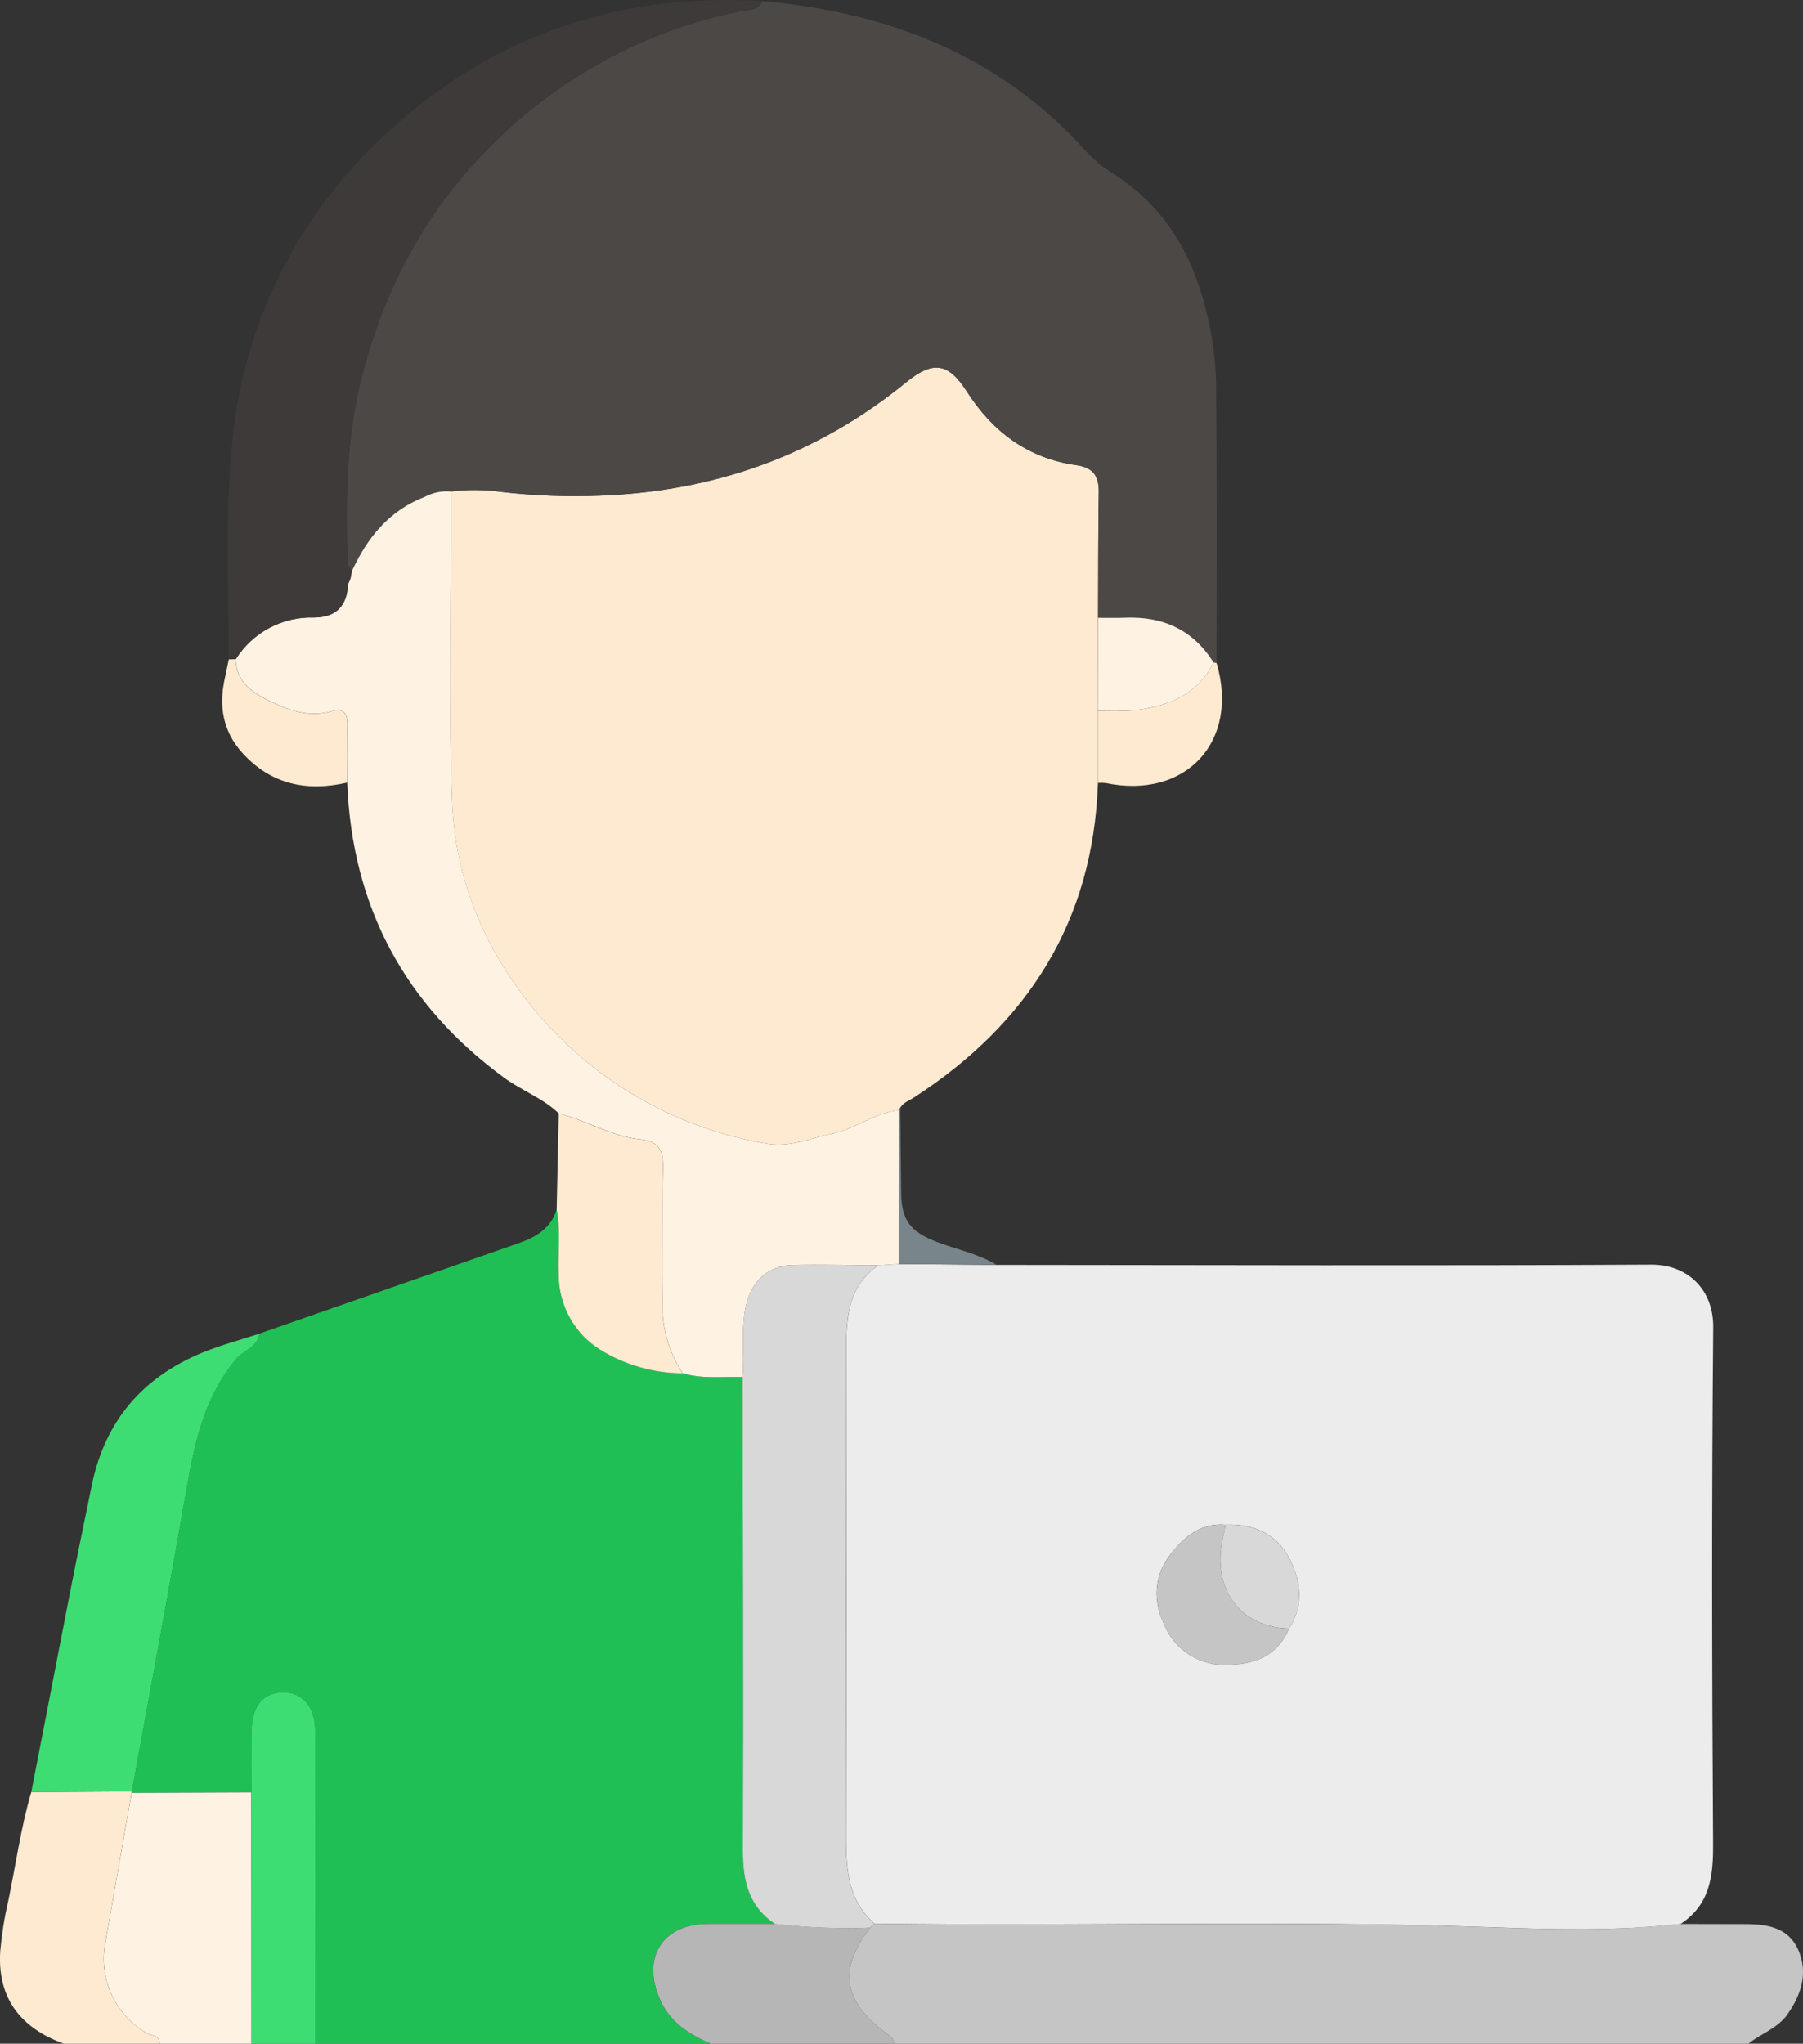 <?xml version="1.0" encoding="UTF-8"?><svg id="Layer_1" xmlns="http://www.w3.org/2000/svg" viewBox="0 0 266.28 301.81"><rect x="0" y="0" width="266.28" height="301.81" fill="#333333" stroke="none"/><defs><style>.cls-1{fill:#c5c5c5;}.cls-2{fill:#d8d8d8;}.cls-3{fill:#20bf55;}.cls-4{fill:#3edd73;}.cls-5{fill:#feead1;}.cls-6{fill:#3e3a39;}.cls-7{fill:#fef2e3;}.cls-8{fill:#b6b6b6;}.cls-9{fill:#78858b;}.cls-10{fill:#4c4846;}.cls-11{fill:#ececec;}</style></defs><g id="Group_4157"><path id="Path_4853" class="cls-3" d="M38.3,196.95c12.73-4.45,25.46-8.89,38.19-13.32,2.62-.9,4.82-2.16,5.72-4.98,.63,3.19,.16,6.42,.3,9.63,.01,4.48,2.32,8.65,6.12,11.03,3.66,2.26,7.88,3.47,12.18,3.49,2.91,.9,5.91,.46,8.87,.56,.03,23.28,.13,46.55,.03,69.83-.02,4.5,.8,8.31,4.74,10.93-3.32,0-6.64-.01-9.97,0-6.71,.02-9.75,5-7.03,11.17,1.51,3.42,4.33,5.09,7.47,6.52H46.57c0-15.38,0-30.76-.02-46.13,0-3.55-1.76-5.66-4.54-5.74-3.05-.09-4.79,1.89-4.86,5.65-.06,3.04-.02,6.07-.03,9.11l-17.69,.07,.04-.21c2.78-15.29,5.62-30.57,8.3-45.87,1.14-6.51,2.72-12.72,7.07-17.98,1.1-1.33,3.19-1.72,3.46-3.75Z"/><path id="Path_4854" class="cls-1" d="M248.18,284.13l9.68,.02c3.16,0,6.24,.54,7.68,3.72,1.54,3.4,.53,6.63-1.55,9.6-1.46,2.09-3.9,2.83-5.78,4.34h-126.16c-.03-.49-.28-.93-.69-1.2-6.83-4.85-7.69-9.67-2.85-15.92l.62-.61c30.09,.44,60.18-.52,90.27,.52,9.57,.33,19.2,.61,28.77-.47Z"/><path id="Path_4855" class="cls-7" d="M19.43,264.77l17.69-.07c0,12.37,.01,24.74,.02,37.11h-13.56c0-1.26-1.14-1.15-1.86-1.52-4.44-2.54-6.92-7.5-6.3-12.58,1.35-7.65,2.69-15.29,4.02-22.94Z"/><path id="Path_4856" class="cls-5" d="M19.43,264.77c-1.34,7.65-2.68,15.29-4.02,22.94-.62,5.08,1.86,10.03,6.3,12.58,.72,.37,1.86,.27,1.86,1.52H9.43c-6.42-2.33-9.86-6.75-9.39-13.73,.22-2.43,.6-4.84,1.15-7.21,1.14-5.41,1.86-10.9,3.43-16.22l14.85-.09-.04,.21Z"/><path id="Path_4857" class="cls-8" d="M128.52,284.68c-4.84,6.25-3.99,11.08,2.85,15.93,.41,.27,.66,.71,.69,1.2h-27.12c-3.14-1.42-5.96-3.09-7.47-6.52-2.73-6.17,.32-11.14,7.03-11.17,3.32-.01,6.64,0,9.97,0,4.67,.54,9.37,.72,14.06,.56Z"/><path id="Path_4858" class="cls-4" d="M37.14,301.81l-.02-37.11c0-3.04-.03-6.07,.03-9.11,.07-3.77,1.81-5.74,4.86-5.65,2.78,.08,4.54,2.19,4.54,5.74,.03,15.38,.04,30.76,.02,46.13h-9.43Z"/><path id="Path_4859" class="cls-11" d="M248.18,284.13c-9.57,1.08-19.2,.8-28.77,.46-30.09-1.05-60.18-.08-90.27-.52-4.19-3.69-4.18-8.61-4.17-13.63,.05-23.53,.05-47.05,.02-70.57,0-4.91,.06-9.79,4.72-13l3.04-.2,14.44,.13c32.23,.02,64.45,.14,96.67-.04,5.27-.03,9.21,3.56,9.16,9.28-.24,25.44-.19,50.89-.02,76.33,.03,4.78-.49,8.93-4.8,11.76Zm-67.19-58.96c-3.56-.32-5.98,1.7-7.98,4.19-2.65,3.31-2.79,7.07-.98,10.78,1.62,3.71,5.41,5.99,9.45,5.7,4.02-.09,7.24-1.39,8.91-5.34,2.27-3.51,1.72-7.21-.05-10.51-1.88-3.52-5.31-5-9.35-4.83h0Z"/><path id="Path_4860" class="cls-5" d="M162.15,115.62c-.68,20.35-10.29,35.49-27.11,46.42-.73,.48-1.61,.74-2.09,1.55-.11,.1-.18,.23-.21,.38-3.57,.35-6.42,2.76-9.88,3.46-3.21,.65-6.27,2.09-9.71,1.45-12.75-2.15-24.39-8.61-32.96-18.29-8.27-9.31-13.04-20.32-13.45-32.69-.5-15.09-.11-30.21-.11-45.31,2.44-.31,4.91-.29,7.34,.05,4.86,.57,9.76,.75,14.65,.56,16.91-.62,32.03-5.99,45.19-16.73,3.93-3.21,6.23-2.94,8.94,1.3,3.87,6.06,9.09,9.93,16.26,10.94,2.42,.34,3.3,1.61,3.26,3.98-.1,6.18-.07,12.37-.1,18.55-.01,4.57-.03,9.13-.04,13.7,0,3.56,0,7.13,0,10.69Z"/><path id="Path_4861" class="cls-10" d="M162.18,91.23c.02-6.18,0-12.37,.1-18.55,.04-2.37-.84-3.64-3.26-3.98-7.17-1.01-12.39-4.88-16.26-10.94-2.71-4.25-5.02-4.51-8.94-1.3-13.16,10.75-28.28,16.11-45.19,16.73-4.89,.2-9.79,.01-14.65-.56-2.43-.34-4.9-.36-7.34-.05-1.37-.12-2.74,.16-3.95,.81-5.23,2.02-8.46,6.01-10.72,10.95-.22-.41-.62-.82-.64-1.24-.21-8.7-.25-17.42,1.75-25.95,3.9-16.64,12.33-30.58,25.73-41.25,8.83-7.04,19.21-11.9,30.27-14.19,1.2-.25,2.82,.04,3.5-1.55,18.63,1.65,35.08,8,47.86,22.23,1.19,1.29,2.55,2.41,4.05,3.32,7.94,5.05,12.06,12.68,13.98,21.62,.69,3.06,1.07,6.19,1.14,9.33,.12,13.75,.06,27.5,.06,41.25-.14-.05-.3-.09-.45-.1-3.01-4.81-7.44-6.82-13.01-6.61-1.35,.05-2.7,.02-4.05,.02Z"/><path id="Path_4862" class="cls-7" d="M51.97,84.34c2.26-4.93,5.49-8.93,10.72-10.95,1.21-.65,2.58-.93,3.95-.8,0,15.1-.4,30.22,.11,45.31,.41,12.38,5.18,23.38,13.45,32.69,8.57,9.69,20.2,16.14,32.96,18.29,3.45,.64,6.5-.8,9.71-1.45,3.46-.7,6.31-3.11,9.88-3.47v22.71l-3.04,.2c-4.21-.02-8.43-.13-12.64-.04-3.67,.08-6.11,2.41-6.9,5.98-.77,3.5-.17,7.04-.48,10.55-2.96-.1-5.96,.33-8.87-.56-1.98-3.03-3.02-6.58-3-10.2,.17-6.65-.07-13.31,.11-19.96,.07-2.7-.48-4.07-3.48-4.4-4.17-.46-7.85-2.8-11.92-3.8-2.34-2.27-5.45-3.36-8.04-5.26-14.77-10.82-22.51-25.36-23.21-43.61,0-2.84-.05-5.67,.04-8.51,.05-1.66-.58-2.53-2.23-2.05-3.13,.93-6.03,.05-8.73-1.24-2.68-1.28-5.48-2.76-5.53-6.43,2.49-3.96,6.89-6.3,11.57-6.15q4.81-.05,5-4.92l.36-.8,.22-1.14Z"/><path id="Path_4863" class="cls-6" d="M51.38,86.28q-.18,4.87-5,4.92c-4.68-.15-9.08,2.19-11.57,6.15l-1.03,.03c.03-10.79-.6-21.62,.55-32.36,1.58-16.44,8.92-31.8,20.72-43.36C70.94,5.88,90.23-1.17,112.58,.16c-.68,1.59-2.29,1.29-3.5,1.55-11.07,2.28-21.44,7.14-30.27,14.19-13.4,10.67-21.83,24.61-25.73,41.25-2,8.53-1.96,17.25-1.75,25.95,.01,.42,.41,.83,.63,1.24l-.22,1.14-.36,.81Z"/><path id="Path_4864" class="cls-4" d="M19.47,264.56l-14.85,.09c1.89-9.77,3.79-19.54,5.69-29.31,1.05-5.36,2.16-10.71,3.26-16.06,1.95-9.47,7.53-15.94,16.42-19.56,2.7-1.1,5.53-1.85,8.31-2.76-.27,2.04-2.36,2.43-3.46,3.76-4.35,5.26-5.93,11.47-7.07,17.98-2.68,15.31-5.52,30.58-8.3,45.87Z"/><path id="Path_4865" class="cls-5" d="M82.52,164.45c4.07,1,7.74,3.35,11.92,3.8,3,.33,3.55,1.7,3.48,4.4-.18,6.65,.07,13.31-.11,19.96-.02,3.62,1.02,7.17,3,10.2-4.31-.02-8.52-1.23-12.18-3.49-3.8-2.38-6.11-6.55-6.12-11.03-.14-3.21,.34-6.43-.3-9.63,.1-4.74,.21-9.48,.31-14.21Z"/><path id="Path_4866" class="cls-5" d="M179.23,97.83c.15,.01,.31,.05,.45,.1,3.41,11.57-4.54,20.17-16.37,17.71-.39-.04-.78-.05-1.17-.01,0-3.56,0-7.12,0-10.68,1.84,.1,3.69,.08,5.54-.06,4.85-.64,9.19-2.26,11.55-7.06Z"/><path id="Path_4867" class="cls-5" d="M33.79,97.38l1.03-.03c.05,3.67,2.85,5.16,5.53,6.43,2.7,1.29,5.6,2.17,8.73,1.24,1.64-.49,2.27,.39,2.23,2.05-.08,2.83-.03,5.67-.04,8.51-5.97,1.35-11.25,.29-15.49-4.41-2.86-3.17-3.48-6.88-2.59-10.94,.21-.95,.4-1.9,.6-2.84Z"/><path id="Path_4868" class="cls-9" d="M132.74,186.67v-22.71c.03-.14,.1-.27,.21-.38,.04,4.2,.08,8.39,.14,12.59,.05,4,1.34,5.71,5.15,7.19,2.97,1.16,6.17,1.75,8.94,3.43l-14.44-.13Z"/><path id="Path_4869" class="cls-2" d="M109.68,203.37c.31-3.51-.29-7.04,.48-10.55,.79-3.57,3.23-5.9,6.9-5.98,4.21-.09,8.43,.02,12.64,.04-4.66,3.21-4.72,8.09-4.72,13,0,23.53,0,47.05-.02,70.57-.01,5.01-.02,9.94,4.17,13.63l-.62,.6c-4.69,.17-9.4-.01-14.06-.55-3.94-2.63-4.76-6.44-4.74-10.93,.09-23.27,0-46.55-.04-69.82Z"/><path id="Path_4870" class="cls-1" d="M190.39,240.51c-1.67,3.95-4.9,5.25-8.91,5.34-4.04,.29-7.82-1.99-9.45-5.7-1.81-3.71-1.66-7.47,.98-10.78,2-2.5,4.42-4.51,7.98-4.19-.13,.67-.24,1.34-.39,2-1.66,7.43,2.55,13.17,9.79,13.34Z"/><path id="Path_4871" class="cls-2" d="M190.39,240.51c-7.24-.16-11.46-5.9-9.79-13.34,.15-.66,.26-1.33,.39-2,4.04-.17,7.47,1.31,9.35,4.83,1.77,3.3,2.32,7,.05,10.51Z"/><path id="Path_4872" class="cls-7" d="M179.23,97.83c-2.35,4.8-6.7,6.42-11.55,7.05-1.84,.13-3.69,.15-5.54,.06,.01-4.57,.03-9.13,.04-13.7,1.35,0,2.7,.03,4.04-.02,5.57-.21,9.99,1.8,13.01,6.61Z"/><path id="Path_4873" class="cls-10" d="M51.38,86.28l.36-.8c-.12,.27-.24,.53-.36,.8Z"/></g></svg>